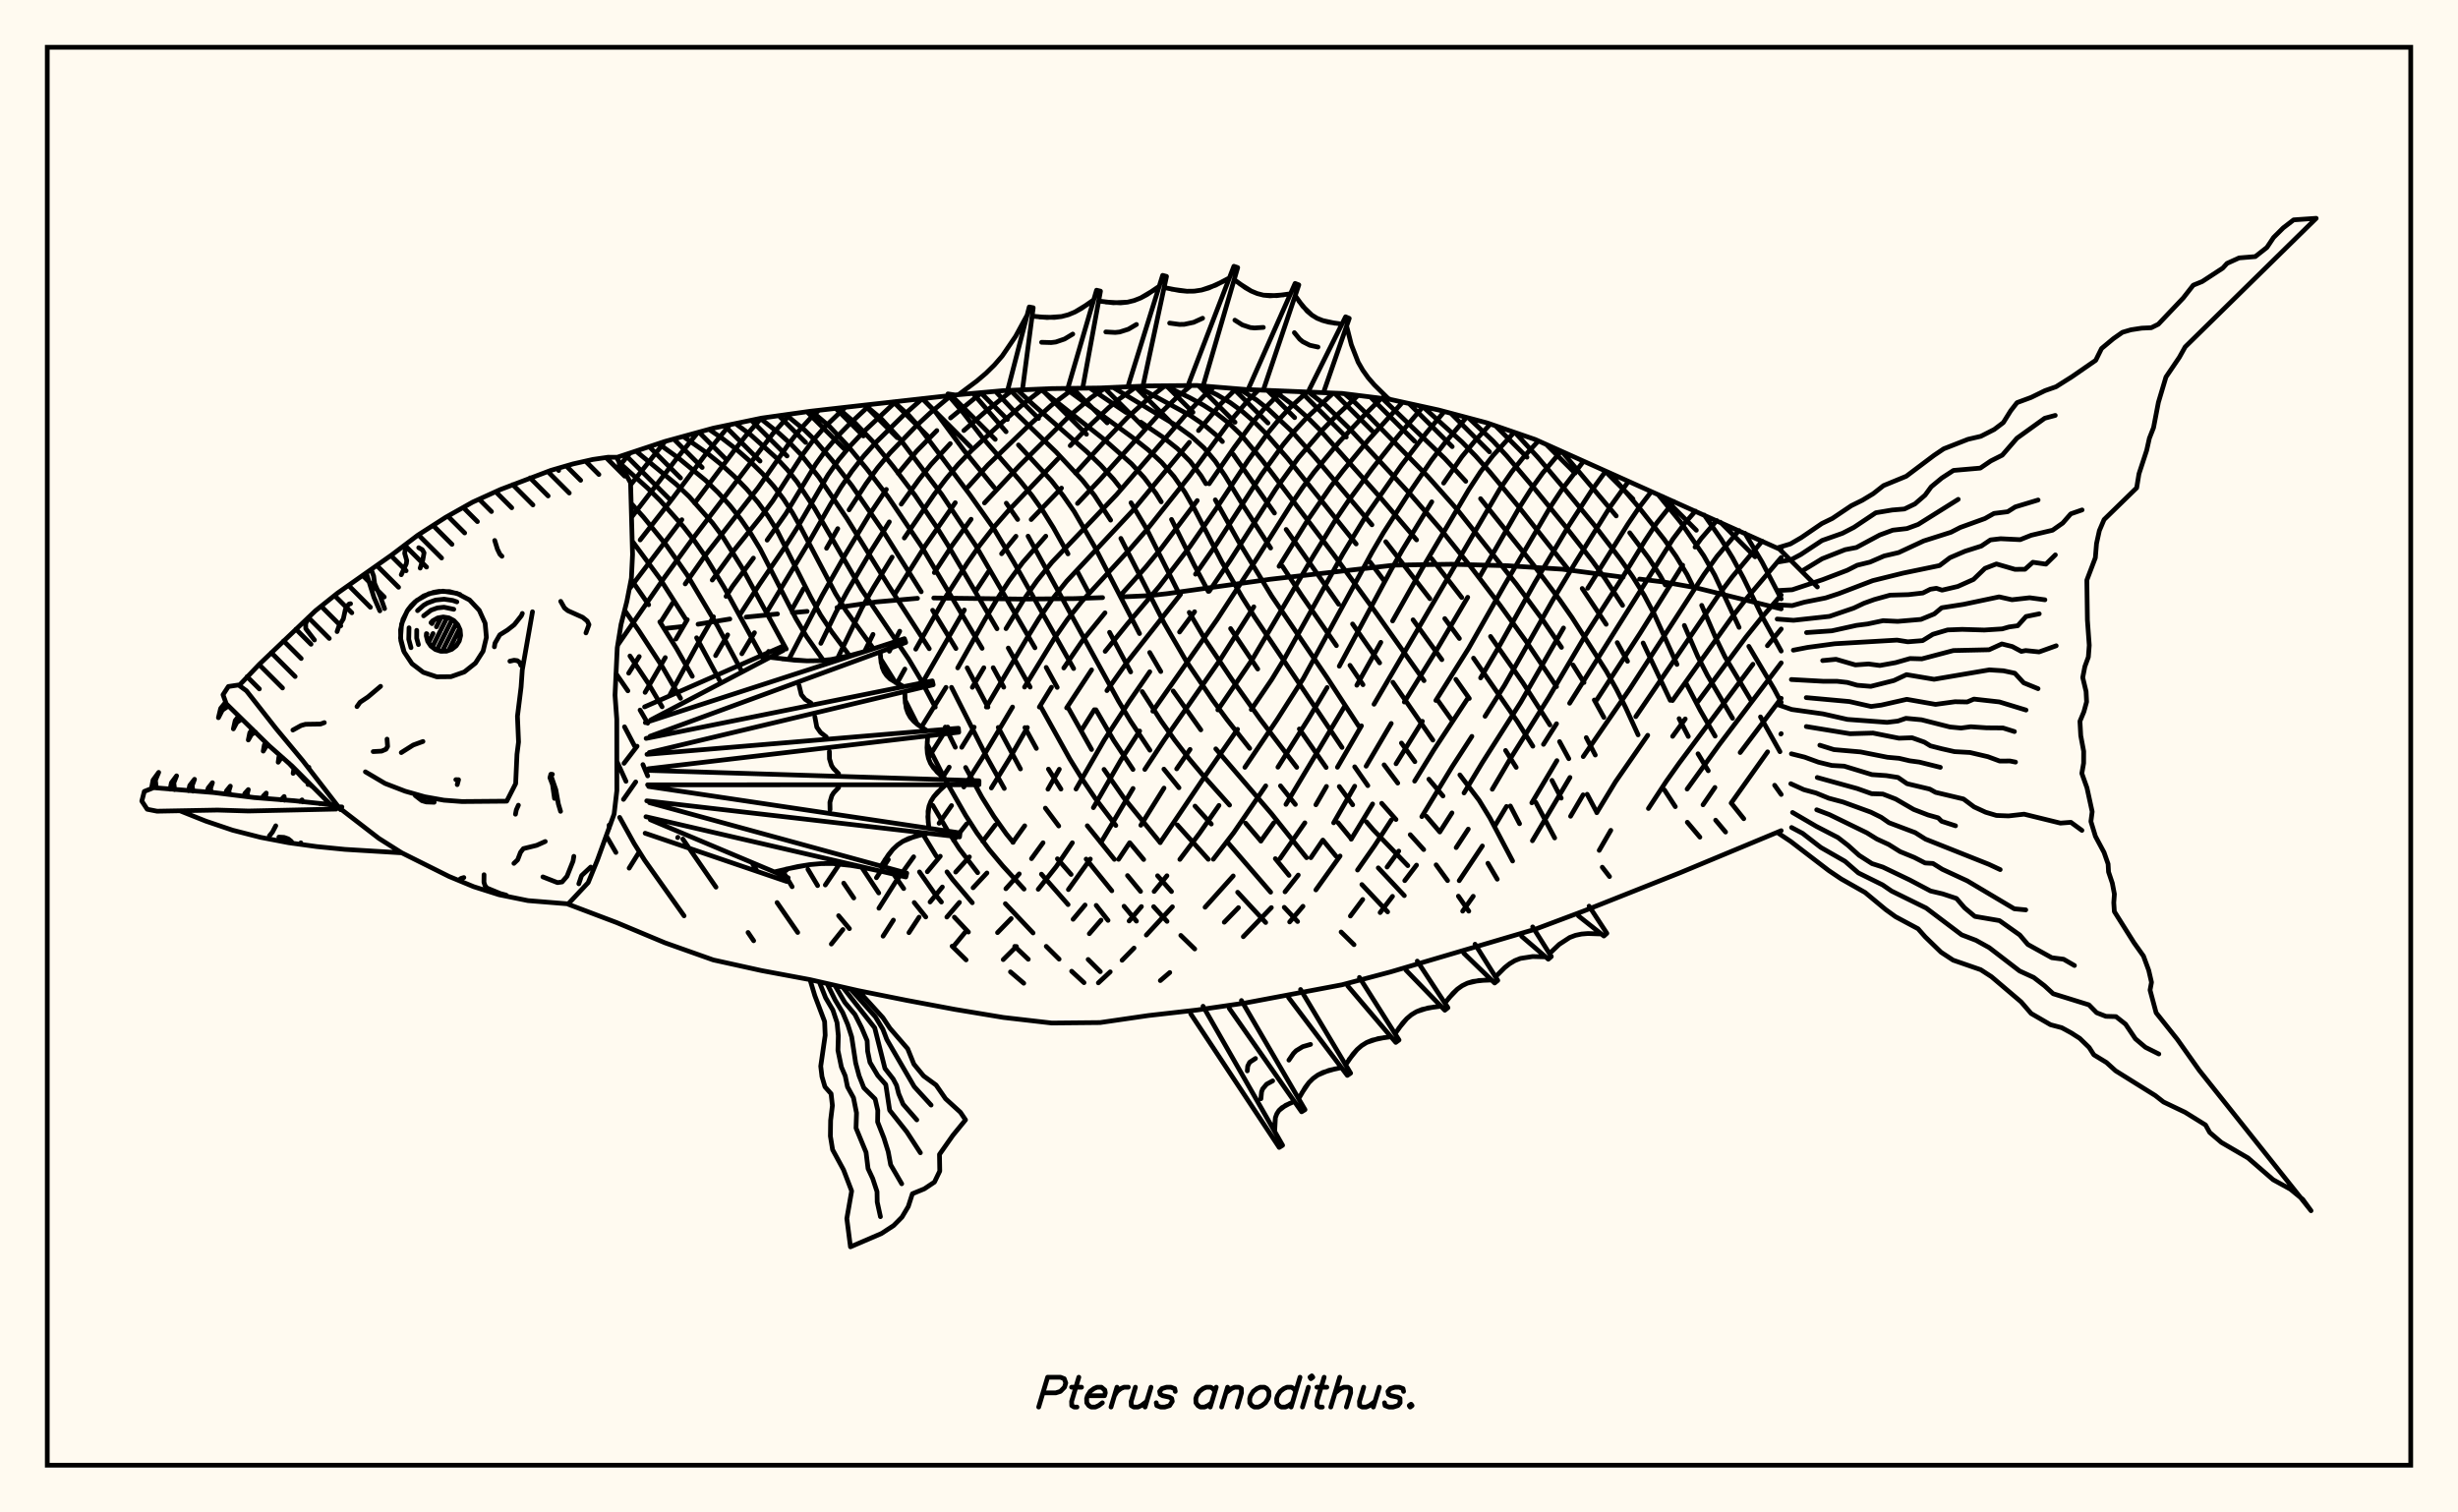<svg xmlns="http://www.w3.org/2000/svg" width="520" height="320"><rect x="0" y="0" width="520" height="320" fill="floralwhite"/><rect x="10" y="10" width="500" height="300" stroke="black" stroke-width="1" fill="none"/><path stroke="black" stroke-width="1" fill="none" stroke-linecap="round" stroke-linejoin="round" d="
M 130.46 96.79 140.67 93.4 150.9 90.59 161.13 88.46 171.36 87.02 181.59 85.86 202.05 83.57 212.28 82.65 222.51 82.22 232.74 82.09 242.97 81.65 253.2 81.56 263.44 82.4 283.9 83.24 294.13 84.51 304.36 86.75 314.59 89.47 324.82 93 376.82 116.34 
M 376.82 175.75 355.51 184.62 335.05 192.75 324.82 196.59 294.13 205.65 283.9 208.36 263.44 212.21 253.2 213.7 242.97 214.86 232.74 216.35 222.51 216.45 212.28 215.27 202.05 213.57 191.82 211.65 181.59 209.6 171.36 207.27 161.13 205.36 150.9 203.1 140.67 199.47 130.44 195.19 120.22 191.32 
M 376.82 128.82 358.62 124.32 351.94 123.13 346.86 122.52 
M 343.38 122.12 330.53 120.43 319 119.7 307.02 119.38 294.96 119.57 268.8 122.55 246.95 125.6 243.15 126.02 237.26 126.29 
M 233.26 126.44 227.32 126.65 216.29 126.75 197.54 126.52 
M 194.1 126.59 185.42 127.35 177.07 128.55 
M 170.75 129.35 167.64 129.63 
M 164.48 129.9 157.84 130.56 
M 154.4 130.97 147.68 132.07 
M 144.37 132.57 141.04 132.93 
M 128.28 176.88 130.3 180.36 
M 131.09 172.94 134.15 178.46 136.36 181.98 144.72 193.77 
M 130.49 161.05 132.43 165.31 
M 132.12 153.78 134.24 157.82 
M 136.01 161.77 137.02 164.16 
M 144.45 177.52 151.47 187.7 
M 158.25 197.29 159.44 199.04 
M 130.31 142.5 132.83 146.16 
M 135.41 150.23 137.02 153.01 
M 133.27 138.79 137.19 144.66 140.07 149.54 
M 159.25 182.84 160.22 184.39 
M 164.39 190.96 168.76 197.29 
M 132.14 129.12 135.14 133.42 140.11 141.05 143.97 147.75 
M 165.55 184.22 167.58 187.61 
M 133.52 122.58 137.23 127.95 
M 139.59 131.57 143.11 137.19 146.46 143.09 
M 170.92 183.93 172.97 187.37 
M 177.41 193.74 179.7 196.48 
M 133.74 114.46 139.57 122.36 145.17 131.16 
M 147.37 134.94 152.24 143.96 
M 178.49 186.85 180.62 189.99 
M 133.52 106.49 136.13 109.4 140.93 115.3 145.38 121.65 151.79 132.44 156.83 141.86 
M 182.27 183.45 185.9 188.93 
M 131.11 97.98 137.02 103.28 139.68 105.92 144.63 111.49 146.94 114.46 149.1 117.55 153.18 124.26 161.61 139.67 
M 189.11 185.03 191.18 188 
M 193.41 190.96 195.85 194.01 
M 201.42 200.19 204.38 203.09 
M 134.54 95.44 143.1 102.5 145.8 105.07 150.71 110.62 152.92 113.59 156.96 120.09 166.33 137.31 
M 194.52 184.48 197.86 189.25 199.16 190.85 
M 201.9 194.05 204.87 197.2 
M 213.77 205.63 216.58 208.03 
M 139.3 93.86 143.49 96.88 149.23 101.6 151.91 104.2 154.41 106.94 156.72 109.84 158.85 112.92 160.82 116.16 168.36 130.86 170.59 134.62 174.17 139.69 
M 195.27 176.54 198.08 181.15 
M 200.34 184.47 201.54 186.11 205.69 191 
M 214.67 200.23 217.54 202.96 
M 144.53 92.34 149.66 95.92 152.54 98.24 155.32 100.76 157.94 103.46 160.37 106.31 162.53 109.26 164.42 112.31 171.52 126.37 173.58 130.1 175.97 133.7 179.74 138.75 
M 197.34 170.4 200.66 176.05 202.94 179.57 206.83 184.64 
M 212.69 191.2 218.55 197.39 
M 221.34 200.23 224.06 202.93 
M 226.71 205.49 229.33 207.91 
M 150 90.84 152.9 92.83 155.77 95.05 158.57 97.5 161.25 100.14 163.67 102.85 165.77 105.6 167.63 108.46 169.34 111.49 176.74 125.56 178.95 129.17 184.79 137.26 
M 186.32 139.42 189.44 144.4 
M 191.48 148.14 194.06 153.25 
M 196.14 157.44 199.86 164.76 
M 200.1 165.2 204.26 172.47 206.67 176.23 209.28 179.78 212.13 183.19 216.64 188.11 
M 230.2 203 232.78 205.58 
M 155.6 89.61 158.91 92.09 164.26 96.9 166.59 99.41 168.63 101.97 172.28 107.48 182.21 124.64 192.23 139.46 194.59 143.44 197.86 149.61 
M 199.98 153.83 202.1 158.1 
M 204.28 162.38 207.74 168.7 210.24 172.7 212.9 176.45 214.34 178.22 
M 220.32 184.95 225.96 191.39 
M 160.84 88.52 164.66 91.55 167.15 93.8 169.38 96.11 173.22 100.94 179.16 109.7 187.92 123.83 196.59 137.25 
M 201.3 145.43 208.86 160.38 212.46 166.82 
M 223.7 181.7 226.6 185.01 
M 231.91 191.56 234.41 194.73 
M 166.25 87.74 170.14 90.92 172.31 93.03 176.14 97.5 180.2 102.74 186.82 112.36 194.89 125.2 
M 197.3 129.12 202.23 137.21 
M 204.61 141.3 209 149.6 
M 211.18 153.91 215.88 162.69 
M 221.15 170.98 223.98 174.76 
M 229.78 181.76 235.21 188.47 
M 237.8 191.74 240.42 194.89 
M 171.67 86.99 175.49 90.22 179.37 94.35 183.4 99.25 187.9 105.15 194.85 115.45 207.77 137.17 
M 210.11 141.27 212.35 145.39 
M 216.83 153.94 219.25 158.35 
M 221.8 162.73 224.45 166.95 
M 230.02 174.71 235.75 181.82 
M 238.53 185.25 241.29 188.6 
M 244.06 191.83 246.89 194.94 
M 249.8 197.91 252.75 200.78 
M 177.28 86.35 180.88 89.45 184.8 93.58 188.95 98.69 193.56 104.77 198.23 111.64 200.54 115.34 210.92 133.03 
M 213.31 137.11 217.93 145.37 
M 220.22 149.6 226.35 160.63 228.98 164.89 231.71 168.92 236.06 174.65 
M 239.01 178.31 241.95 181.85 
M 244.89 185.29 247.84 188.63 
M 183 85.7 186.44 88.59 190.42 92.93 199.24 104.64 206.35 115.32 218.95 137.06 
M 221.33 141.21 223.66 145.44 
M 225.99 149.78 230.93 158.58 
M 233.56 162.79 237.77 168.83 245.46 178.29 
M 189.06 85.01 192.19 87.78 194.17 90 205.18 104.67 210.11 111.64 214.5 119 227.13 141.45 
M 231.85 150.17 235.61 156.66 239.69 162.8 
M 249.07 174.53 255.62 181.81 
M 261.83 188.78 267.76 195.18 
M 195.11 84.34 197.96 87.24 203.94 95.31 210.31 103.12 
M 212.89 106.46 215.29 109.91 
M 217.49 113.44 236.64 148.35 239.19 152.6 243.27 158.73 
M 246.23 162.73 249.42 166.67 
M 252.81 170.55 256.25 174.35 
M 259.59 178.08 268.81 188.76 
M 271.69 191.97 274.51 194.97 
M 200.7 83.72 203.64 87.16 207.79 92.53 215.7 101.6 218.32 104.85 220.7 108.2 222.85 111.65 225.94 117.19 
M 228.06 121.16 230.27 125.32 
M 234.73 133.78 239.2 142.16 
M 241.64 146.32 245.63 152.53 248.52 156.6 251.61 160.6 254.92 164.53 260.12 170.34 
M 263.53 174.17 266.76 177.96 
M 269.8 181.67 272.7 185.21 
M 283.72 197.19 286.45 199.87 
M 205.84 83.23 212.84 91.34 
M 215.46 94.14 222.41 101.67 224.92 104.88 227.23 108.2 231.5 115.54 241.07 134.05 
M 243.22 138.05 245.57 142.08 
M 248.19 146.19 254.04 154.42 
M 257.21 158.44 268.98 172.15 276.41 181.47 
M 210.6 82.8 215.15 87.64 223.44 95.66 228.99 101.61 231.52 104.79 234.96 110.05 
M 237.12 113.91 246.33 131.92 250.91 139.81 256.54 148.12 259.59 152.27 264.38 158.34 
M 270.89 166.27 274.04 170.2 
M 279.86 177.74 282.63 181.13 
M 288.11 187.15 293.56 192.93 
M 215.27 82.53 218.51 85.55 229.96 95.61 232.86 98.42 235.59 101.4 236.85 103 
M 239.27 106.37 242.62 111.99 249.54 125.78 
M 251.59 129.57 255.03 135.43 260.63 143.78 266.64 152.23 274.33 162.35 
M 283.07 174.06 285.9 177.52 
M 291.58 183.62 297.09 189.49 
M 220.11 82.32 233.45 92.87 239.39 98.14 242.08 101.1 244.54 104.37 245.67 106.18 
M 247.84 109.9 252.65 119.56 255.62 125.13 
M 260.34 132.99 266.08 141.55 
M 274.88 154.23 280.55 162.38 
M 283.33 166.41 286.17 170.28 
M 289.07 173.88 290.53 175.58 297.83 183.15 
M 225.39 82.19 239.82 92.73 242.89 95.17 245.76 97.84 248.36 100.82 250.67 104.14 252.72 107.74 258.45 118.83 262.8 126.39 265.42 130.54 283.91 158.14 
M 286.59 162.24 289.37 166.22 
M 292.3 169.96 295.33 173.39 
M 298.34 176.6 301.19 179.75 
M 303.82 182.98 306.24 186.31 
M 308.53 189.61 310.73 192.78 
M 230.57 82.12 238.22 87.27 
M 241.33 89.31 246.07 92.53 249.09 94.92 251.78 97.62 254.09 100.67 255.11 102.34 
M 257.1 105.76 262.02 114.56 269.03 126.11 280.71 143.31 287.44 153.63 
M 292.81 161.82 295.7 165.68 
M 301.76 172.7 304.6 176.03 
M 235.48 81.97 249.01 90.13 252.02 92.31 254.73 94.78 257.09 97.58 259.16 100.66 263.16 107.22 268.81 115.95 
M 271.3 119.8 275.35 125.95 282.73 136.6 
M 285.59 140.77 288.35 144.87 
M 296.48 157.21 299.32 161.15 
M 302.28 164.86 305.27 168.41 
M 314.77 182.65 316.75 186.02 
M 240.5 81.75 251.8 87.9 254.72 89.89 257.4 92.15 258.61 93.43 
M 260.9 96.13 269.62 108.55 
M 272.09 112.02 283.19 127.84 
M 286.14 132.02 291.87 140.25 
M 294.67 144.35 303.13 156.59 
M 308.84 163.95 312.91 169.32 315.18 173.03 320 182.17 
M 246.44 81.62 251.64 84.11 254.59 85.72 257.42 87.53 260.07 89.61 262.51 91.96 266.98 97.32 282.14 117.33 290.99 129.5 301.26 144.01 
M 304.15 148.16 307 152.16 
M 319.52 170.53 321.47 174.28 
M 253.47 81.58 257.52 83.55 260.27 85.19 262.87 87.09 265.33 89.24 267.69 91.6 272.37 96.96 286.9 115.09 
M 289.83 118.9 292.83 122.89 
M 298.94 131.14 305.03 139.57 
M 307.99 143.74 310.84 147.78 
M 318.51 158.78 320.76 162.36 
M 324.89 169.74 328.9 177.29 
M 262.17 82.3 265.84 84.63 268.32 86.59 273.24 91.21 278.16 96.73 290.24 111.04 
M 293.16 114.61 302.5 126.67 
M 305.65 130.88 308.74 135.09 
M 311.73 139.25 320.98 152.62 324.28 157.88 
M 328.32 165.11 330.28 168.87 
M 338.97 183.48 340.5 185.46 
M 269.46 82.66 274.13 86.11 276.68 88.39 279.2 90.91 292.24 105.52 299.68 114.23 
M 302.86 118.18 309.24 126.42 
M 315.33 134.66 322.18 144.46 327.89 153.38 
M 329.93 156.91 331.89 160.52 
M 335.77 168.05 337.83 171.93 
M 276.86 82.97 280.36 85.67 285.38 90.57 298.58 104.81 304.75 111.94 311.21 120.01 317.35 128.06 323.04 135.95 329.29 145.28 
M 335.58 156.06 337.49 159.75 
M 284.48 83.32 286.7 85.21 289.14 87.57 302.09 100.84 308.2 107.72 320.79 123.59 326.48 131.32 330.34 136.97 
M 332.78 140.7 335.1 144.41 
M 337.28 148.1 339.31 151.78 
M 292.44 84.3 305.65 97.01 310.09 101.83 
M 313.22 105.51 324.23 119.28 329.93 126.87 332.56 130.64 339.81 141.99 341.96 145.82 343.89 149.65 346.55 155.48 
M 352.12 167.13 354.42 170.67 
M 356.96 173.97 359.62 177.12 
M 301 86.02 309.3 93.52 312.15 96.45 315.12 99.79 321.38 107.34 331.98 120.75 
M 334.72 124.51 339.79 132.09 
M 342.13 135.96 344.31 139.91 
M 362.95 173.53 365.05 176.04 
M 310.71 88.44 315.86 93.31 318.74 96.44 324.78 103.56 330.94 111.1 336.8 118.59 339.52 122.37 343.27 128.08 
M 347.61 136.04 353.35 148.18 
M 355.22 152.05 357.17 155.82 
M 359.22 159.48 361.39 163.07 
M 366.26 169.92 368.9 173.22 
M 320.52 91.52 325.31 96.73 331.23 103.74 337.22 111.02 342.89 118.43 345.47 122.13 347.83 125.93 349.97 129.97 354.77 140.58 
M 356.71 144.59 359.7 150.31 362.84 155.74 
M 330.4 95.51 341.92 109.16 
M 344.77 112.72 348.77 118.06 351.2 121.76 352.3 123.76 
M 356.33 132.33 359.18 138.92 361.21 142.88 366.53 151.97 
M 375.43 166.14 376.82 168.09 
M 340.47 100.04 346.71 107.34 352.07 114.13 354.56 117.67 356.9 121.54 357.96 123.67 
M 360 128.08 362.91 134.84 364.93 138.98 370.36 148.05 
M 372.44 151.68 376.56 159.04 
M 350.77 104.63 355.58 110.53 360.44 117.59 362.76 121.69 367.91 132.74 
M 369.97 136.75 375.35 145.82 376.82 148.6 
M 360.54 108.96 364.12 114.09 366.53 118.03 368.85 122.33 373.03 130.89 376.82 137.75 
M 369.15 112.82 372.78 118.94 376.82 126.7 
M 133.27 95.86 131.28 98.3 
M 140.7 93.39 133.41 102.58 
M 147.65 91.48 143.23 96.92 133.6 109.44 
M 154.39 89.87 149.4 95.96 142.18 105.59 135.43 114.24 
M 161.02 88.49 157.77 92.21 155.51 95.08 146.96 106.44 
M 144.25 109.96 133.26 124.44 
M 167.21 87.61 163.57 91.66 146.1 114.58 140.51 122.26 130.67 136.5 
M 173.22 86.81 171.43 88.51 169.1 91.05 166.92 93.83 160.36 103.22 149.17 117.54 144.96 123.54 
M 142.32 127.57 139.83 131.52 
M 135.23 138.91 133 142.43 
M 178.83 86.17 174.46 90.36 172.09 93.07 169.91 96.01 163.5 105.96 160.91 109.44 155.04 116.73 150.68 122.73 
M 145.4 131.11 143 135.21 
M 140.74 139.13 136.47 146.49 
M 184.17 85.56 179.83 89.6 177.24 92.25 174.81 95.11 172.58 98.21 166.22 108.72 162.29 114.28 
M 159.39 118.08 154.97 124.05 153.6 126.18 
M 150.94 130.49 147.2 136.96 141.77 146.92 
M 134.78 157.88 132.01 161.5 
M 189.52 84.96 182.6 91.45 179.95 94.26 177.43 97.27 175.14 100.53 168.68 111.61 166.2 115.52 160.73 123.54 156.61 129.93 
M 153.94 134.32 151.39 138.71 
M 134.49 165.44 131.9 169.13 
M 195.12 84.34 191.07 87.92 185.4 93.5 182.73 96.48 180.23 99.67 177.89 103.09 175.65 106.79 171.11 114.74 162.24 129.47 
M 159.61 133.87 156.94 138.32 
M 201.22 83.66 196.85 87.31 193.92 90.02 188.26 95.86 185.65 98.99 183.21 102.35 179.62 107.88 
M 177.23 111.85 174.86 116 
M 169.99 124.56 167.55 128.92 
M 162.6 137.82 161.52 139.71 
M 135.24 180.24 133.1 183.68 
M 207.66 83.07 201.09 88.43 
M 198.19 91.1 193.93 95.44 190 100.16 
M 187.51 103.55 183.81 109.06 178.86 117.27 173.91 126.02 166.86 139.55 
M 143.41 177.15 143.36 177.22 
M 214.14 82.57 208.23 87.3 203.91 91.09 
M 201.03 93.86 196.93 98.3 194.41 101.47 190.66 106.67 
M 188.14 110.42 184.34 116.45 179.24 125.13 176.85 129.54 173.65 136.12 
M 220.6 82.3 216.52 85.44 211.32 89.95 205.52 95.33 202.68 98.28 200.09 101.37 197.6 104.65 191.31 113.83 
M 188.74 117.87 184.83 124.24 182.35 128.6 177.18 139.3 
M 227.16 82.16 222.44 85.72 217.47 90.19 208.99 98.38 204.77 103.04 
M 202.09 106.36 195.78 115.41 189.33 125.66 
M 184.69 134.22 182.9 137.86 
M 233.84 82.05 230.83 84.13 226.22 88.02 215.68 98.5 208.27 106.41 
M 205.44 109.86 201.47 115.34 197.66 121.15 
M 190.34 133.55 188.14 137.79 
M 240.5 81.75 236.74 84.45 234.61 86.2 230.13 90.42 226.41 94.29 
M 223.76 97.12 213.23 108.15 210.18 111.64 207.31 115.31 204.63 119.14 199.56 127.08 193.73 137.35 
M 191.43 141.56 189.76 144.57 
M 166.58 183.82 166.34 184.15 
M 246.47 81.62 242.68 84.56 238.57 88.27 234.14 92.86 227.52 100.1 
M 224.56 103.27 218.15 109.92 
M 214.93 113.46 211.89 117.16 
M 209.07 121.03 206.45 125.02 
M 204.01 129.06 194.53 145.51 
M 251.96 81.57 248.7 84.33 244.67 88.21 232.68 101.51 227.95 106.52 
M 221.24 113.44 216.38 118.98 213.48 122.9 210.83 126.94 208.4 131.02 202.61 141.31 
M 200.13 145.43 194.92 153.85 
M 177.6 182.8 174.6 187.24 
M 256.81 81.86 254.63 83.84 250.67 87.96 236.2 104.67 222.55 118.95 219.42 122.83 216.59 126.85 212.83 133 
M 208.14 141.28 205.7 145.42 
M 200.5 153.83 196.4 160.34 
M 261.51 82.24 258.33 85.38 253.55 91.1 
M 251.62 93.58 239.53 108.15 225.66 122.96 222.57 126.83 219.8 130.87 217.27 135 208.67 149.6 
M 206.09 153.85 203.46 158.11 
M 200.81 162.31 199.45 164.42 
M 187.93 181.86 185.41 185.71 
M 178.32 196.67 175.87 199.74 
M 266.23 82.52 263.93 84.83 259.84 89.62 251.66 100.71 242.69 111.99 239.25 115.95 228.89 127.21 225.83 131.04 223.08 135.02 216.75 145.37 
M 214.21 149.59 207.82 160.35 203.9 166.51 
M 201.3 170.44 198.67 174.19 
M 193.29 181.28 189.43 186.64 185.94 192.16 
M 271.2 82.73 267.26 86.69 265.1 89.25 261.09 94.69 255.8 102.35 
M 253.28 105.91 245.68 116 242.28 120.11 237.12 125.88 
M 233.77 129.66 229.11 135.38 225.05 141.33 
M 222.45 145.4 219.88 149.6 
M 217.34 153.93 213.57 160.49 209.73 166.72 
M 204.5 174.32 201.74 177.81 
M 198.92 181.16 196.18 184.44 
M 189 194.67 186.82 198.07 
M 276.51 82.95 272.96 86.2 270.54 88.8 268.26 91.55 263.99 97.48 257.34 107.54 251.72 115.66 245.24 124.08 238.52 131.99 233.8 137.81 
M 230.93 141.73 225.65 149.77 
M 210.57 174.54 207.9 178.01 
M 205.08 181.3 202.18 184.51 
M 199.36 187.67 196.76 190.84 
M 194.44 194.05 192.29 197.33 
M 282.04 83.17 276.42 88.4 273.86 91.17 271.45 94.08 266.88 100.4 257.39 115.08 252.92 121.49 
M 249.75 125.75 238.44 140.09 234.17 146.12 
M 231.51 150.16 228.95 154.26 
M 224.1 162.76 221.7 166.97 
M 216.78 174.72 214.27 178.22 
M 208.79 184.7 205.86 187.83 
M 202.97 190.93 200.31 194.03 
M 287.3 83.67 282.63 88.03 279.86 90.87 274.69 96.86 269.95 103.4 260.23 118.6 255.81 125.09 
M 252.72 129.43 249.54 133.72 
M 243.24 142.13 238.91 148.42 233.6 156.59 227.64 166.94 
M 220.66 178.31 218.22 181.67 
M 215.62 184.89 212.8 188.03 
M 204.22 197.2 201.75 200.2 
M 292.23 84.28 288.87 87.59 283.28 93.55 278.06 99.82 275.59 103.12 273.22 106.59 265.99 118.02 257.5 131.05 243.88 150.47 
M 241.1 154.66 237.14 160.79 231.31 170.88 
M 226.86 178.31 223.45 183.35 219.64 188.15 
M 213.92 194.35 211.03 197.32 
M 296.74 85.08 289.44 93.15 284.12 99.58 281.56 102.9 276.69 109.97 270.59 119.82 
M 265.25 128.39 258.17 139.53 246.25 156.64 242.19 162.79 
M 239.7 166.82 232.88 178.3 
M 230.66 181.75 226.02 188.21 
M 215.03 200.25 212.24 203.03 
M 301.06 86.03 295.61 92.46 290.29 99.16 285.18 106.07 282.72 109.7 277.91 117.51 265.03 139.36 257.64 150.2 
M 251.76 158.56 248.93 162.67 
M 246.25 166.74 241.35 174.6 
M 238.98 178.3 236.64 181.81 
M 229.55 191.48 227.02 194.5 
M 305.54 87.07 301.81 91.52 296.51 98.39 288.88 109.31 284.07 117.22 271.76 139.3 269.06 143.73 264.71 150.13 
M 261.81 154.3 254.69 164.54 245.43 178.28 
M 232.93 194.68 230.45 197.55 
M 310.23 88.31 305.49 93.93 302.82 97.4 297.69 104.92 292.69 112.68 290.29 116.79 275.7 143.59 270.19 152.23 263.36 162.35 
M 257.88 170.41 253.74 176.33 249.6 181.83 
M 246.87 185.29 244.16 188.61 
M 241.47 191.81 238.87 194.86 
M 315.29 89.71 311.97 93.36 309.27 96.62 305.41 102.21 
M 302.9 106.18 296.68 116.35 294.25 120.64 283.33 140.95 
M 280.76 145.46 276.79 152.1 270.35 162.32 
M 267.77 166.27 261.01 176.16 256.68 181.79 
M 248.03 191.86 242.51 197.84 
M 239.91 200.59 237.38 203.17 
M 234.87 205.62 232.36 207.95 
M 320.34 91.46 315.84 96.4 313.21 99.81 310.71 103.63 300.84 120.33 294.61 131.38 
M 292.12 135.9 287.04 144.98 
M 284.42 149.51 272.05 170.19 
M 269.48 174.09 266.73 177.96 
M 260.89 185.33 254.94 191.95 
M 325.45 93.29 322.43 96.58 319.81 99.83 317.3 103.46 290.68 149 
M 288.02 153.57 282.94 162.33 
M 280.62 166.39 278.38 170.27 
M 276.05 174.09 270.79 181.65 
M 262 192.04 259 195.12 
M 247.47 205.76 245.47 207.47 
M 330.27 95.45 326.36 100.08 323.87 103.54 321.45 107.34 313.03 122.02 
M 310.5 126.37 303.97 137.44 297.09 148.53 
M 294.32 153.07 289.01 162.11 
M 286.59 166.34 282.14 174.09 
M 279.82 177.78 277.32 181.47 
M 274.65 185.14 271.85 188.69 
M 268.96 192.03 263.03 198.18 
M 335.01 97.58 330.34 103.71 327.94 107.33 318.3 123.77 310.7 137.16 303.76 148.2 
M 300.91 152.61 295.34 161.59 
M 290.38 170.1 285.85 177.56 
M 283.5 181.11 278.38 188.28 
M 275.65 191.75 272.83 195.06 
M 339.69 99.69 336.67 103.85 331.97 111.08 324.7 123.28 317.21 136.65 313.23 143.43 
M 310.46 147.83 303.34 158.66 299.27 165.27 
M 294.35 173.48 290.81 178.91 287.19 184.08 
M 344.51 101.86 340.53 107.38 333.47 118.72 328.47 127.01 318.28 145.01 314.17 151.55 
M 311.38 155.8 307.22 162.21 300.79 172.78 
M 295.91 180.07 293.44 183.45 
M 288.29 190.31 285.68 193.81 
M 349.35 104.01 346.78 107.34 344.36 110.92 335.89 124.46 
M 330.77 132.87 321.72 148.58 313.59 161.35 309.72 167.77 
M 307.17 171.99 304.62 175.98 
M 299.67 183.04 297.18 186.32 
M 294.59 189.65 291.97 193.08 
M 354.12 106.11 350.46 110.69 348.01 114.39 343.2 122.25 335.44 134.35 327.64 147.57 319.48 160.58 315.7 166.99 
M 310.62 175.42 308.06 179.33 
M 358.68 108.13 356.57 110.52 353.92 114.03 332.06 148.79 
M 329.29 153.13 326.53 157.49 
M 318.71 170.62 316.15 174.89 
M 313.6 178.99 308.7 186.33 
M 363.19 110.13 359.91 113.92 358.59 115.75 
M 355.98 119.58 346.96 133.99 337.82 148.05 
M 329.37 160.93 324.06 169.86 
M 311.67 189.63 309.43 192.78 
M 367.88 112.24 363.23 117.72 360.47 121.58 344.77 145.79 334.94 160.08 
M 332.13 164.49 324.19 177.88 
M 372.8 114.48 366.47 122.04 363.47 126.04 346.06 151.62 
M 334.91 168.17 332.26 172.7 
M 376.82 117.96 369.53 126.58 366.38 130.61 353.82 148.22 
M 348.58 155.57 341.77 165.4 337.8 171.95 
M 376.82 125.88 372.51 130.87 369.32 134.84 359.2 148.45 
M 356.52 152.11 353.85 155.79 
M 340.77 175.68 338.32 179.92 
M 376.82 133.08 373.9 136.62 
M 370.84 140.54 355.24 161.45 352.53 165.27 348.73 171.06 
M 376.82 140.25 363.72 157.54 356.92 166.95 
M 376.82 147.74 368.14 159.22 
M 362.8 166.61 360.28 170.28 
M 376.82 155.22 376.75 155.31 
M 373.94 159.07 366.23 169.92 
M 200.54 83.34 202.05 83.57 
M 213.25 82.26 217.74 64.95 218.58 65.11 216.3 82.48 
M 226 81.81 231.98 61.4 232.81 61.6 229.04 82.14 
M 238.74 81.38 245.96 58.26 246.78 58.48 241.79 81.7 
M 251.51 81.07 261.03 56.34 261.84 56.61 254.52 81.67 
M 264.24 81.94 273.98 59.97 274.77 60.27 267.25 82.57 
M 276.98 82.43 284.66 67.03 285.44 67.36 279.98 83.09 
M 292.74 83.86 294.13 84.51 
M 202.78 83.51 206.67 80.6 208.6 78.96 210.38 77.21 212.02 75.32 214.85 71.17 217.29 66.68 
M 218.34 66.89 221.52 67.18 224.57 66.97 226.02 66.59 227.41 66.01 228.77 65.26 231.38 63.44 
M 232.43 63.69 235.53 64.06 238.52 63.93 239.94 63.58 241.32 63.04 242.65 62.33 245.24 60.57 
M 246.28 60.84 249.5 61.47 251.09 61.62 252.65 61.6 254.19 61.37 257.17 60.34 260.08 58.81 
M 261.09 59.16 263.47 60.88 264.7 61.58 265.98 62.11 267.3 62.45 270.09 62.55 273 62.16 
M 274 62.55 275.63 64.82 277.53 66.66 278.62 67.33 279.83 67.82 281.12 68.17 283.89 68.57 
M 284.88 68.99 285.88 72.93 287.32 76.62 288.3 78.32 289.44 79.92 290.75 81.43 293.64 84.28 
M 219.94 67.07 223.07 67.16 224.57 66.97 226.02 66.59 227.41 66.01 230.08 64.39 
M 220.35 72.42 222.38 72.48 223.36 72.36 225.21 71.73 226.95 70.68 
M 233.99 63.91 237.05 64.08 238.52 63.93 239.94 63.58 241.32 63.04 243.95 61.48 
M 233.94 70.23 235.93 70.34 236.88 70.24 238.7 69.66 240.42 68.65 
M 247.89 61.19 251.09 61.62 252.65 61.6 254.19 61.37 255.69 60.95 258.63 59.61 
M 247.44 68.36 249.51 68.64 250.53 68.62 252.51 68.2 254.42 67.33 
M 262.28 60.05 264.7 61.58 265.98 62.11 267.3 62.45 268.67 62.59 271.54 62.39 
M 261.24 67.74 262.82 68.74 264.5 69.3 265.4 69.39 267.26 69.27 
M 274.8 63.72 276.53 65.82 277.53 66.66 278.62 67.33 279.83 67.82 282.49 68.4 
M 273.83 70.38 274.95 71.75 275.6 72.29 277.1 73.05 278.83 73.43 
M 136.36 149.56 165.34 136.84 165.71 137.6 137.69 152.31 
M 136.52 152.89 191.33 135.13 191.61 135.94 137.52 155.78 
M 136.69 156.23 197.23 144.06 197.42 144.88 137.35 159.22 
M 136.87 159.6 202.75 154.08 202.83 154.92 137.18 162.65 
M 137.05 162.99 207.11 165.19 207.1 166.04 137 166.05 
M 137.22 166.4 203.1 176.23 202.99 177.08 136.82 169.44 
M 137.4 169.83 191.83 184.73 191.63 185.55 136.65 172.8 
M 137.57 173.43 166.74 185.71 166.44 186.5 136.48 176.29 
M 162.91 139.07 168.11 139.68 170.7 139.82 173.26 139.78 175.81 139.54 180.86 138.48 185.85 136.91 
M 186.2 137.92 186.4 140.17 187.03 142.13 187.58 142.94 188.3 143.65 191.18 145.27 
M 191.41 146.32 191.52 148.71 192.07 150.84 192.59 151.77 193.3 152.59 194.15 153.32 196.16 154.63 
M 196.26 155.69 196.11 158.17 196.19 159.35 196.43 160.46 196.85 161.49 198.24 163.33 200.11 164.97 
M 200.09 166.04 198.28 167.69 197.53 168.58 196.94 169.53 196.54 170.55 196.29 172.81 196.51 175.25 
M 196.37 176.31 193.53 176.96 190.98 178.02 189.87 178.79 188.88 179.72 187.99 180.8 186.39 183.24 
M 186.13 184.28 181.16 183.23 176.2 182.7 173.72 182.72 171.24 182.94 168.77 183.34 163.82 184.48 
M 165.51 139.41 170.7 139.82 173.26 139.78 175.81 139.54 178.34 139.09 183.36 137.73 
M 186.27 139.06 186.64 141.2 187.03 142.13 187.58 142.94 188.3 143.65 190.15 144.78 
M 169.04 145 169.53 146.99 170.35 147.98 171.55 148.72 
M 191.43 147.53 191.71 149.82 192.07 150.84 192.59 151.77 193.3 152.59 195.13 153.99 
M 172.39 151.69 172.8 153.85 173.6 154.98 174.79 155.9 
M 196.16 156.95 196.19 159.35 196.43 160.46 196.85 161.49 197.47 162.44 199.14 164.16 
M 175.46 159 175.48 160.56 175.91 161.95 176.31 162.57 177.4 163.69 
M 199.15 166.85 197.53 168.58 196.94 169.53 196.54 170.55 196.33 171.65 196.37 174.02 
M 177.41 166.63 176.35 167.75 175.97 168.37 175.57 169.75 175.6 171.29 
M 194.93 176.61 192.21 177.41 190.98 178.02 189.87 178.79 188.88 179.72 187.17 181.99 
M 183.64 183.72 178.68 182.88 176.2 182.7 173.72 182.72 171.24 182.94 166.29 183.88 
M 181.59 209.6 186.79 215.33 188.25 217.53 192.02 221.89 193.34 225.15 195.4 227.65 198.03 229.57 200.03 232.46 203.18 235.33 204.26 236.94 201.58 240.22 198.75 244.25 198.81 247.77 197.69 250.1 195.55 251.53 193.02 252.57 192.15 255.27 190.82 257.51 189.05 259.3 186.48 260.98 179.92 263.8 179.15 257.81 180.17 251.99 178.45 247.5 176.14 243.25 175.67 240.38 175.72 237.05 176.1 233.9 175.82 231.41 174.52 229.94 173.89 227.78 173.63 225.59 174.57 219.05 174.45 216.14 172.38 210.66 171.36 207.27 
M 179.93 209.22 185.18 215.12 186.78 217.78 187.61 219.94 193.41 229.91 196.98 233.81 
M 178.28 208.85 185.05 217.47 187.21 226.05 188.95 228.28 189.67 229.64 190.13 231.43 191.05 233.61 193.95 236.94 
M 176.62 208.47 178.72 212.08 180.87 214.65 182.26 217.39 183.45 220.2 183.55 222.41 184.04 224.77 185.69 227.55 187.39 229.47 188.21 234.9 191.83 239.47 194.71 243.9 
M 174.96 208.09 176.67 211.57 178.27 214.23 179.35 216.78 180.18 219.39 181.02 224.9 181.75 227.63 182.75 230.16 185.14 232.53 185.7 234.94 185.66 237.37 187 240.78 187.91 243.69 188.42 246.44 190.76 250.46 
M 173.31 207.72 174.67 211.12 176.2 213.71 177.08 216.37 177.35 219.12 177.27 222.23 178 225.76 178.81 227.63 179.29 229.95 180.56 232.26 181.2 235.47 181.1 238.68 183.22 243.82 183.64 247.25 184.63 249.37 185.54 252.13 185.58 254.32 186.26 257.42 
M 336.18 191.72 339.94 197.47 339.31 198.04 333.92 193.78 
M 324.24 196.11 328.19 202.38 327.55 202.94 321.92 198.11 
M 312.05 199.77 316.86 207.44 316.2 207.98 309.68 201.69 
M 299.83 203.35 306.32 213.21 305.66 213.74 297.44 205.26 
M 287.59 206.8 295.97 220.04 295.28 220.55 285.13 208.61 
M 275.14 209.35 285.73 227.06 285.03 227.53 272.6 211.06 
M 262.63 211.69 276.08 234.78 275.36 235.23 260.05 213.34 
M 254.51 212.9 271.34 242.32 270.62 242.77 251.9 214.5 
M 338.77 197.61 335.95 197.51 334.59 197.62 333.3 197.89 332.08 198.35 329.85 199.81 327.8 201.76 
M 326.99 202.45 324.23 202.38 321.65 202.78 320.48 203.24 319.37 203.9 318.33 204.72 316.38 206.67 
M 315.55 207.35 312.87 207.45 310.42 208.02 309.32 208.56 308.31 209.28 307.38 210.16 305.67 212.22 
M 304.84 212.89 302.12 213.25 299.66 214.05 298.58 214.7 297.61 215.52 296.72 216.49 295.13 218.72 
M 294.27 219.35 291.56 219.74 289.12 220.57 288.06 221.23 287.1 222.06 286.23 223.04 284.67 225.29 
M 283.79 225.88 281.13 226.46 278.78 227.46 277.77 228.19 276.88 229.08 276.1 230.12 274.73 232.47 
M 273.83 233.04 271.99 233.85 270.58 234.94 270.12 235.65 269.82 236.46 269.66 239.38 
M 314.19 207.37 311.61 207.65 310.42 208.02 309.32 208.56 308.31 209.28 306.51 211.16 
M 303.46 213.04 300.84 213.57 299.66 214.05 298.58 214.7 297.61 215.52 295.91 217.57 
M 292.89 219.52 290.29 220.08 289.12 220.57 288.06 221.23 287.1 222.06 285.43 224.13 
M 282.44 226.15 279.9 226.89 278.78 227.46 277.77 228.19 276.88 229.08 275.4 231.27 
M 277.25 220.97 275.6 221.45 274.21 222.3 273.64 222.88 272.67 224.3 
M 272.88 233.43 271.21 234.35 270.58 234.94 270.12 235.65 269.82 236.46 269.64 238.36 
M 269.24 228.69 267.96 229.39 267.12 230.39 266.89 231.01 266.75 232.47 
M 265.6 223.95 264.37 224.75 263.96 225.56 263.87 226.57 
M 375.97 115.93 378.77 115.08 381.06 113.75 385.42 110.77 387.64 109.69 391.66 106.99 393.99 105.84 396.29 104.45 398.47 102.74 403.28 100.76 409.14 96.35 411.2 94.96 416.35 92.94 419.05 92.31 421.88 90.87 423.81 89.41 425.37 86.91 426.71 85.19 429.71 84.08 432.63 82.65 434.96 81.83 438.34 79.7 443.36 76.23 444.59 73.74 447.08 71.66 449.01 70.31 450.8 69.78 453.08 69.43 455.11 69.34 456.6 68.6 461.87 63.05 463.99 60.34 465.88 59.57 470.24 56.72 471.14 55.73 473.69 54.57 477.11 54.29 479.58 52.35 480.98 50.25 483.02 48.22 485.23 46.52 490 46.19 462.28 73.4 461.03 75.63 458.22 79.77 456.62 85.13 455.59 90.49 454.71 92.73 454.14 95.28 452.51 100.25 452.02 103.22 445.13 109.93 444.13 112.27 443.53 115 443.28 118.01 441.48 122.74 441.6 131.18 441.99 136.52 441.8 139.01 441.06 141.03 440.61 143.35 441.32 146.3 441.43 148.49 440.86 150.58 440.02 152.6 440.19 155.64 440.81 158.95 440.8 161.47 440.42 163.63 441.51 166.69 442.61 171.73 442.34 173.8 443.3 176.95 445.12 180.35 445.98 182.8 446.07 184.47 446.87 186.85 447.31 189.17 447.18 190.98 447.3 192.86 451.45 199.45 453.46 202.28 454.57 205.29 455.16 207.83 454.85 209.48 456.14 214.28 460.64 219.93 465.28 226.48 488.91 256.16 487.16 253.76 484.54 251.6 480.89 249.6 475.57 244.99 469.94 241.71 467.47 239.6 466.59 238.02 462.26 235.33 457.71 233.16 455.96 231.79 447.56 226.55 445.63 224.8 442.96 223.17 441.96 221.61 439.98 219.69 438.15 218.52 436.17 217.44 433.8 216.81 429.7 214.43 427.58 211.98 421.31 206.65 419.03 205.17 413.2 203.15 410.64 201.47 407.28 198.21 405.77 196.5 401.02 193.96 398.93 192.45 394.57 188.83 389.52 185.97 386.88 184.19 378.81 178.01 375.97 176.12 
M 375.97 118.94 378.85 118.45 380.97 117.32 385.47 114.35 389.78 112.83 392.22 111.57 396.83 108.49 400.28 107.91 402.89 107.69 405.11 106.62 407.26 104.76 408.55 103 410.81 101.13 413.27 99.53 418.94 99.04 421.15 97.53 423.59 96.3 426.69 92.72 432.57 88.49 434.8 87.89 
M 381.35 120.74 385.48 118.22 390.34 116.3 392.72 115.84 397.67 113.19 400.43 112.17 403.42 111.83 405.79 110.96 414.27 105.65 
M 375.97 124.96 379.14 124.78 385.6 122.64 390.79 120.66 392.9 119.59 395.6 118.93 398.6 117.63 401.67 116.91 406.96 114.45 412.74 112.61 414.7 111.6 419.92 109.71 421.84 108.63 424.73 108.27 426.34 107.25 431.17 105.79 
M 375.97 127.97 379.15 128.13 381.74 127.4 386.21 126.51 389.02 125.59 396.18 122.85 402.6 121.26 410.32 119.66 412.53 117.99 415.73 116.62 419.16 115.53 421.09 114.23 423.24 113.98 427.37 114.18 429.7 113.25 434.23 112.18 436.38 110.67 438.08 108.72 440.47 107.89 
M 375.97 130.98 379.43 131.24 387.03 130.41 392.16 128.66 394.34 127.63 396.53 126.84 399.85 125.92 403.72 125.81 406.8 125.46 408.37 124.67 409.65 124.47 410.85 124.86 414.18 124.08 417.51 122.59 419.92 120.26 422.35 119.32 426.27 120.46 428.4 120.44 430.06 118.96 432.82 119.36 434.82 117.4 
M 382.18 133.84 387.53 133.47 392.77 132.31 395.12 132.01 398.37 131.32 401.47 131.47 406.39 131.05 409.21 129.89 410.77 128.59 415.38 127.87 422.93 126.28 425.64 126.89 429.38 126.47 432.61 126.9 
M 379.39 137.56 382.44 136.97 388.16 136.2 401.33 135.43 403.6 135.79 406.74 135.54 408.91 134.2 412.02 133.28 415.1 133.16 419.79 133.3 423.58 133.06 425.01 132.65 426.86 132.39 428.61 130.44 431.41 129.87 
M 385.59 139.76 388.42 139.49 392.51 140.68 395.3 140.48 397.69 140.8 401.02 140.2 404.07 139.33 406.57 139.4 413.24 137.64 420.8 137.47 423.5 136.24 425.7 136.79 427.62 137.82 428.54 137.64 431.38 137.93 435 136.63 
M 378.97 143.77 385.64 144.14 388.6 144.14 390.81 144.39 392.89 144.98 395.77 145.22 400.65 143.99 403.33 142.74 409.16 143.72 420.85 141.73 423.83 141.92 426.25 142.44 428.12 144.47 431.16 145.71 
M 382.12 147.6 391.24 148.43 395.83 149.47 398.01 149.18 403.39 147.96 409.47 149.03 413.59 148.47 416.16 148.52 417.59 147.91 422.98 148.51 428.61 150.23 
M 375.97 149.04 379.05 150.11 385.67 151.04 390.83 152.21 399.23 152.83 401.51 152.56 403.2 151.98 406.52 152.29 412.51 153.81 414.86 154.04 416.92 153.76 420.25 153.99 423.74 154.02 426.16 154.78 
M 382.13 153.72 391.4 155.24 396.25 155.1 401.73 156.19 404.5 156.09 407.11 157.02 408.4 157.81 410.79 158.42 413.49 159.03 416.75 159.21 420.55 160.1 423.04 161.02 425.22 161.01 426.39 161.24 
M 384.99 157.67 387.98 158.6 393.61 159.09 399.3 160.22 401.76 160.44 404.01 160.97 406.04 161.24 410.49 162.35 
M 378.98 159.49 381.77 160.19 384.7 161.26 387.52 161.95 390.14 162.1 396.02 163.89 399.05 164.1 401.53 164.49 403.44 165.81 408.26 166.96 409.47 167.64 415.39 169.05 417.62 170.72 420.07 171.85 422.35 172.53 424.92 172.63 428.2 172.26 435.89 174.15 438.1 173.98 440.44 175.69 
M 384.44 164.5 392.9 166.84 395.96 167.93 398.32 168 401.05 169.06 404.85 171.26 407.89 172.43 410.05 173.04 410.75 173.76 413.7 174.72 
M 378.85 165.82 381.62 167.08 384.19 167.78 386.87 168.88 389.9 169.69 395.8 171.84 397.98 172.92 399.63 174.07 405.16 176.16 407.35 177.54 420.75 182.87 423.15 183.99 
M 384.33 171.33 387.04 172.36 394.93 176.2 397.06 177.52 399.56 178.67 401.97 180.18 404.97 181.41 407.27 182.59 408.93 182.69 410.9 183.92 416.19 186.37 426.13 192.28 428.56 192.51 
M 379.22 171.9 384.27 174.85 388.82 177.2 390.95 178.85 393.3 180.97 396.03 182.72 398.33 183.46 404.01 186.18 408.42 188.51 410.98 189.12 413.9 190.09 415.61 192.07 417.79 193.89 423 194.78 427.29 197.82 428.99 199.82 434.06 202.63 436.56 202.95 438.86 204.28 
M 379.01 175.08 381.35 176.32 385.2 179.3 390.32 182.23 393.15 184.69 398.27 187.22 400.16 188.52 407.5 192.13 415 197.79 418.03 198.95 420.83 200.5 427.26 205.44 430.24 206.81 432.52 208.56 434.36 210.25 441.92 212.6 443.56 214.27 445.51 215.03 447.64 215.09 449.67 216.69 451.75 219.78 453.87 221.58 456.71 223 
M 50.59 145.03 54.87 140.54 66.74 129.22 71.39 125.5 82.83 117.44 88.38 113.24 94.27 109.46 99.99 106.24 105.87 103.57 116.54 99.52 121.25 98.15 125.42 97.21 128.66 96.74 130.43 96.75 133.4 102.15 133.82 117.3 133.58 122.3 132.62 127.23 131.38 132.13 130.58 137.08 130.11 147.09 130.48 152.16 130.5 167.26 129.92 172.23 126.4 181.92 124.43 186.74 120.22 191.24 111.7 190.55 105.6 189.31 100.21 187.6 95.01 185.44 84.99 180.44 80.16 177.39 71.33 170.58 
M 66.06 166.41 64.42 165.05 61.08 161.43 
M 112.65 129.44 110.49 141.75 110.24 145.36 109.47 151.55 109.7 156.99 109.37 159.59 109.09 165.8 107.2 169.51 97.73 169.59 93.9 169.3 89.86 168.58 85.71 167.4 81.46 165.76 77.3 163.3 
M 69.93 170.24 61.79 162.08 56.97 157.82 47.87 148.9 47.18 146.99 48.31 145.25 50.46 144.93 52.13 146.15 58.42 154.17 64.06 160.95 71.43 170.49 
M 71.12 171.18 52.56 171.59 46.01 171.39 33.23 171.63 31.14 171.22 30 169.49 30.53 167.45 32.51 166.65 45.26 167.69 53.81 168.75 62.27 169.42 71.12 170.36 
M 85.5 137.94 84.73 135.03 84.95 132.04 86.13 129.28 88.14 127.05 90.76 125.6 93.72 125.07 96.68 125.54 99.34 126.94 101.39 129.13 102.63 131.86 102.9 134.85 102.2 137.77 100.58 140.3 98.23 142.17 95.4 143.17 92.4 143.2 89.55 142.25 87.16 140.43 85.5 137.94 
M 85.38 137.68 84.79 135.51 84.74 133.25 85.25 131.05 86.28 129.05 86.97 128.16 87.77 127.36 89.64 126.08 91.75 125.31 92.87 125.12 95.12 125.17 97.3 125.77 
M 86.95 137.03 86.47 135.26 86.53 132.83 
M 88.33 129.2 89.62 128.06 90.41 127.59 92.14 126.96 93.96 126.77 95.78 127.04 96.65 127.34 
M 88.52 136.38 88.15 135.02 88.16 133.36 
M 89.62 130.3 91.19 129.1 92.52 128.62 93.93 128.47 96 128.91 
M 90.48 135.69 90.18 134.53 90.21 134.06 
M 91.18 131.74 91.54 131.34 92.59 130.75 93.77 130.54 94.96 130.73 96.02 131.29 96.84 132.17 97.34 133.26 97.45 134.46 97.16 135.62 96.52 136.63 95.58 137.38 94.45 137.78 93.24 137.79 92.11 137.42 91.15 136.69 90.48 135.69 
M 91.75 131.22 91.39 131.94 
M 90.31 134.1 90.19 134.34 
M 93.32 130.62 92.33 132.62 
M 91.61 134.04 90.66 135.95 
M 94.57 130.67 93.31 133.2 
M 93.11 133.59 91.45 136.92 
M 95.64 131.09 92.42 137.52 
M 96.54 131.84 93.56 137.79 
M 97.22 133.01 94.92 137.61 
M 52.27 143.16 54.87 145.76 
M 54.81 140.6 59.77 145.56 
M 57.39 138.09 62.44 143.14 
M 59.99 135.59 63.72 139.32 
M 62.6 133.11 65.8 136.31 
M 65.23 130.64 69.66 135.08 
M 67.94 128.26 72.09 132.41 
M 70.77 126 74.43 129.65 
M 73.73 123.85 78.36 128.49 
M 76.72 121.75 81.29 126.31 
M 79.71 119.64 84.32 124.25 
M 82.7 117.54 85.92 120.76 
M 85.6 115.34 90.24 119.98 
M 88.51 113.16 93.42 118.06 
M 91.62 111.17 95.62 115.17 
M 94.74 109.2 98.3 112.76 
M 98 107.36 101 110.36 
M 101.36 105.62 103.97 108.23 
M 104.86 104.03 108.26 107.43 
M 108.47 102.54 112.75 106.83 
M 112.14 101.11 115.96 104.93 
M 115.88 99.76 120.43 104.31 
M 119.79 98.58 122.84 101.62 
M 123.87 97.56 126.7 100.39 
M 128.22 96.81 132.16 100.75 
M 74.16 127.73 73.85 127.8 73.32 128.36 73.08 128.89 72.63 130.95 71.72 132.44 71.31 133.63 
M 84.89 121.6 85.96 119.25 86.05 118.6 85.61 117.07 85.71 116.4 
M 104.66 114.35 105.23 116.19 105.77 117.29 106.19 117.69 
M 131.3 99.37 131.08 98.83 130.96 97.72 
M 81.36 128.77 80.42 126.11 79.25 123.45 79.05 121.9 78.52 120.48 
M 81.88 156.38 82 157.93 81.66 158.52 80.73 158.92 78.95 159.02 
M 91.85 169.74 90.2 169.68 89.26 169.41 87.85 168.32 
M 96.73 166.01 97.01 164.97 96.43 164.96 
M 110.19 140.77 109.96 140.17 109.45 139.78 108.76 139.69 107.87 139.89 
M 109.05 172.27 109.23 171.35 109.67 170.36 
M 124.97 183.45 123.04 185.25 122.45 186.99 
M 110.5 129.79 110.3 130.27 108.79 132.18 107.36 133.3 105.74 134.31 104.72 136.08 104.59 136.85 
M 88.89 120.2 89.43 118.52 89.71 116.96 89.34 116.3 88.58 115.88 
M 102.4 185.07 102.38 186.66 102.6 187.36 103 187.88 105.86 189.06 107.06 189.38 107.41 189.68 
M 65.35 162.34 65.26 162.52 
M 63.67 163.97 63.52 164.09 
M 118.19 99.55 118.04 99.09 
M 64.05 164.38 63.92 164.51 
M 75.52 149.5 76.17 148.58 77.83 147.47 80.51 145.21 
M 80.36 129.24 79.11 126.39 77.48 121.21 
M 118.62 127.23 119.42 128.64 120.14 129.21 123.26 130.61 124.24 131.4 124.6 132.16 123.96 133.91 
M 118.59 171.66 118.12 170.08 117.59 167.09 116.61 164.27 
M 115.35 178.04 113.52 178.86 110.72 179.55 110.12 180.33 109.51 181.92 108.72 182.67 
M 89.48 156.88 87.42 157.63 84.89 159.23 
M 117.31 168.93 116.89 166 116.34 164.55 116.54 163.81 116.86 163.83 
M 121.4 181.18 121.23 182.19 119.95 185.4 118.91 186.6 117.94 186.74 114.85 185.53 
M 98.13 185.67 97.54 185.85 96.99 186.26 
M 128.87 175.22 128.86 174.57 129.18 174.34 
M 61.96 154.46 63.7 153.5 64.63 153.24 67.81 153.19 68.61 152.89 
M 66.52 135.41 64.69 133.01 64.66 131.97 64.97 131.3 
M 71.35 170.56 72.06 171.32 
M 65.16 165.53 65.16 165.99 65.42 165.79 
M 62.21 162.5 62.01 163.63 62.42 163.15 62.74 163.02 
M 59.22 159.81 59 160.19 58.85 161.27 59.34 160.57 59.83 160.33 
M 56.25 157.13 55.92 157.62 55.69 158.92 56.26 157.99 56.82 157.67 
M 53.39 154.28 52.84 155.04 52.53 156.56 53.18 155.41 54.04 154.88 
M 50.5 151.51 49.76 152.46 49.37 154.21 50.11 152.83 51.13 152.16 
M 47.75 148.56 46.68 149.88 46.21 151.85 47.03 150.25 48.34 149.35 
M 71.12 170.68 72.33 170.73 
M 67.58 170.02 67.75 170.04 
M 63.44 169.58 63.9 169.24 64.02 169.66 
M 59.45 169.24 60.11 168.52 60.21 169.31 
M 55.5 168.89 55.69 168.44 56.32 167.79 56.2 168.46 56.36 168.96 
M 51.61 168.45 51.8 167.87 52.53 167.06 52.31 167.89 52.48 168.57 
M 47.73 167.97 47.92 167.31 48.73 166.33 48.42 167.33 48.57 168.07 
M 43.82 167.58 44.03 166.75 44.94 165.6 44.54 166.77 44.69 167.64 
M 39.9 167.3 40.14 166.19 41.15 164.88 40.65 166.21 40.82 167.39 
M 35.99 166.97 36.26 165.62 37.36 164.15 36.77 165.64 36.94 167.07 
M 32.04 166.84 32.37 165.06 33.57 163.42 32.88 165.08 33.05 166.69 
M 38.23 171.61 43.54 173.73 49.22 175.65 55.11 177.16 61.06 178.3 67.01 179.12 72.98 179.71 84.99 180.44 
M 63.65 178.32 63.63 178.66 
M 59 177.11 60.08 177.17 60.97 177.48 61.62 178 61.89 178.42 
M 56.99 176.85 57.64 176.05 58.34 174.72 
M 132.25 96.2 141.68 105.63 
M 137.35 94.5 143.97 101.13 
M 142.53 92.89 148.55 98.91 
M 147.86 91.43 153.66 97.23 
M 153.32 90.09 160.79 97.56 
M 158.94 88.92 166.5 96.48 
M 164.77 87.95 170.43 93.61 
M 170.72 87.11 178.53 94.91 
M 176.81 86.4 182.65 92.24 
M 182.91 85.71 189.82 92.61 
M 189.01 85.02 196.57 92.57 
M 195.13 84.33 205.31 94.52 
M 201.25 83.66 210.55 92.96 
M 207.47 83.08 213.13 88.75 
M 213.77 82.59 219.71 88.53 
M 220.29 82.32 229.85 91.88 
M 226.93 82.17 234.23 89.47 
M 233.62 82.06 241.95 90.39 
M 240.12 81.77 248.55 90.2 
M 246.76 81.61 252.38 87.23 
M 253.53 81.59 261.28 89.34 
M 260.93 82.2 268.24 89.5 
M 268.14 82.6 273.89 88.36 
M 275.23 82.9 284.81 92.48 
M 282.3 83.18 290.36 91.24 
M 289.91 83.99 299.26 93.35 
M 298.09 85.38 307.22 94.5 
M 306.94 87.44 315.11 95.6 
M 316.39 90.09 323.04 96.74 
M 327.14 94.05 333.22 100.12 
M 339.49 99.6 345.46 105.57 
M 351.75 105.06 358.87 112.19 
M 363.96 110.48 371.29 117.81 
M 376.43 116.15 384.47 124.19 
M 221.63 291.39 219.74 297.7 
M 221.63 291.39 224.33 291.39 225.14 291.7 225.47 292.6 225.2 293.5 224.33 294.39 223.34 294.7 220.64 294.7 
M 228.23 291.39 226.7 296.5 226.73 297.39 227.24 297.7 227.84 297.7 
M 226.7 293.5 228.8 293.5 
M 230.06 295.3 233.66 295.3 233.84 294.7 233.72 294.1 233 293.5 232.1 293.5 231.41 293.8 230.63 294.39 230.06 295.3 229.88 295.89 229.91 296.8 230.33 297.39 230.84 297.7 231.74 297.7 232.43 297.39 233.21 296.8 
M 236.3 293.5 235.04 297.7 
M 235.76 295.3 236.33 294.39 237.11 293.8 237.8 293.5 238.7 293.5 
M 240.2 293.5 239.3 296.5 239.33 297.39 239.84 297.7 240.74 297.7 241.43 297.39 242.6 296.5 
M 243.5 293.5 242.24 297.7 
M 248.63 294.39 248.51 293.8 247.7 293.5 246.8 293.5 245.81 293.8 245.33 294.39 245.45 295 245.96 295.3 247.37 295.6 247.88 295.89 248 296.5 247.43 297.39 246.44 297.7 245.54 297.7 244.73 297.39 244.61 296.8 
M 257.3 293.5 256.03 297.7 
M 257.02 294.39 256.61 293.8 256.1 293.5 255.2 293.5 254.51 293.8 253.73 294.39 253.16 295.3 252.98 295.89 253.01 296.8 253.43 297.39 253.94 297.7 254.83 297.7 255.53 297.39 256.31 296.8 
M 259.7 293.5 258.44 297.7 
M 259.34 294.7 260.51 293.8 261.2 293.5 262.1 293.5 262.61 293.8 262.64 294.7 261.74 297.7 
M 266.6 293.5 265.9 293.8 265.13 294.39 264.56 295.3 264.38 295.89 264.4 296.8 264.83 297.39 265.34 297.7 266.24 297.7 266.93 297.39 267.7 296.8 268.27 295.89 268.45 295.3 268.43 294.39 268.01 293.8 267.5 293.5 266.6 293.5 
M 275.02 291.39 273.14 297.7 
M 274.13 294.39 273.7 293.8 273.2 293.5 272.3 293.5 271.61 293.8 270.83 294.39 270.26 295.3 270.08 295.89 270.11 296.8 270.52 297.39 271.04 297.7 271.94 297.7 272.63 297.39 273.4 296.8 
M 277.13 291.39 277.33 291.7 277.73 291.39 277.52 291.1 277.13 291.39 
M 276.8 293.5 275.54 297.7 
M 280.13 291.39 278.6 296.5 278.63 297.39 279.14 297.7 279.74 297.7 
M 278.6 293.5 280.7 293.5 
M 283.43 291.39 281.53 297.7 
M 282.44 294.7 283.61 293.8 284.3 293.5 285.2 293.5 285.7 293.8 285.74 294.7 284.83 297.7 
M 288.5 293.5 287.6 296.5 287.63 297.39 288.14 297.7 289.03 297.7 289.73 297.39 290.89 296.5 
M 291.8 293.5 290.53 297.7 
M 296.93 294.39 296.81 293.8 296 293.5 295.1 293.5 294.11 293.8 293.63 294.39 293.75 295 294.26 295.3 295.66 295.6 296.18 295.89 296.2 296.8 295.73 297.39 294.74 297.7 293.83 297.7 293.02 297.39 292.9 296.8 
M 298.52 297.1 298.13 297.39 298.33 297.7 298.73 297.39 298.52 297.1 
"/></svg>
